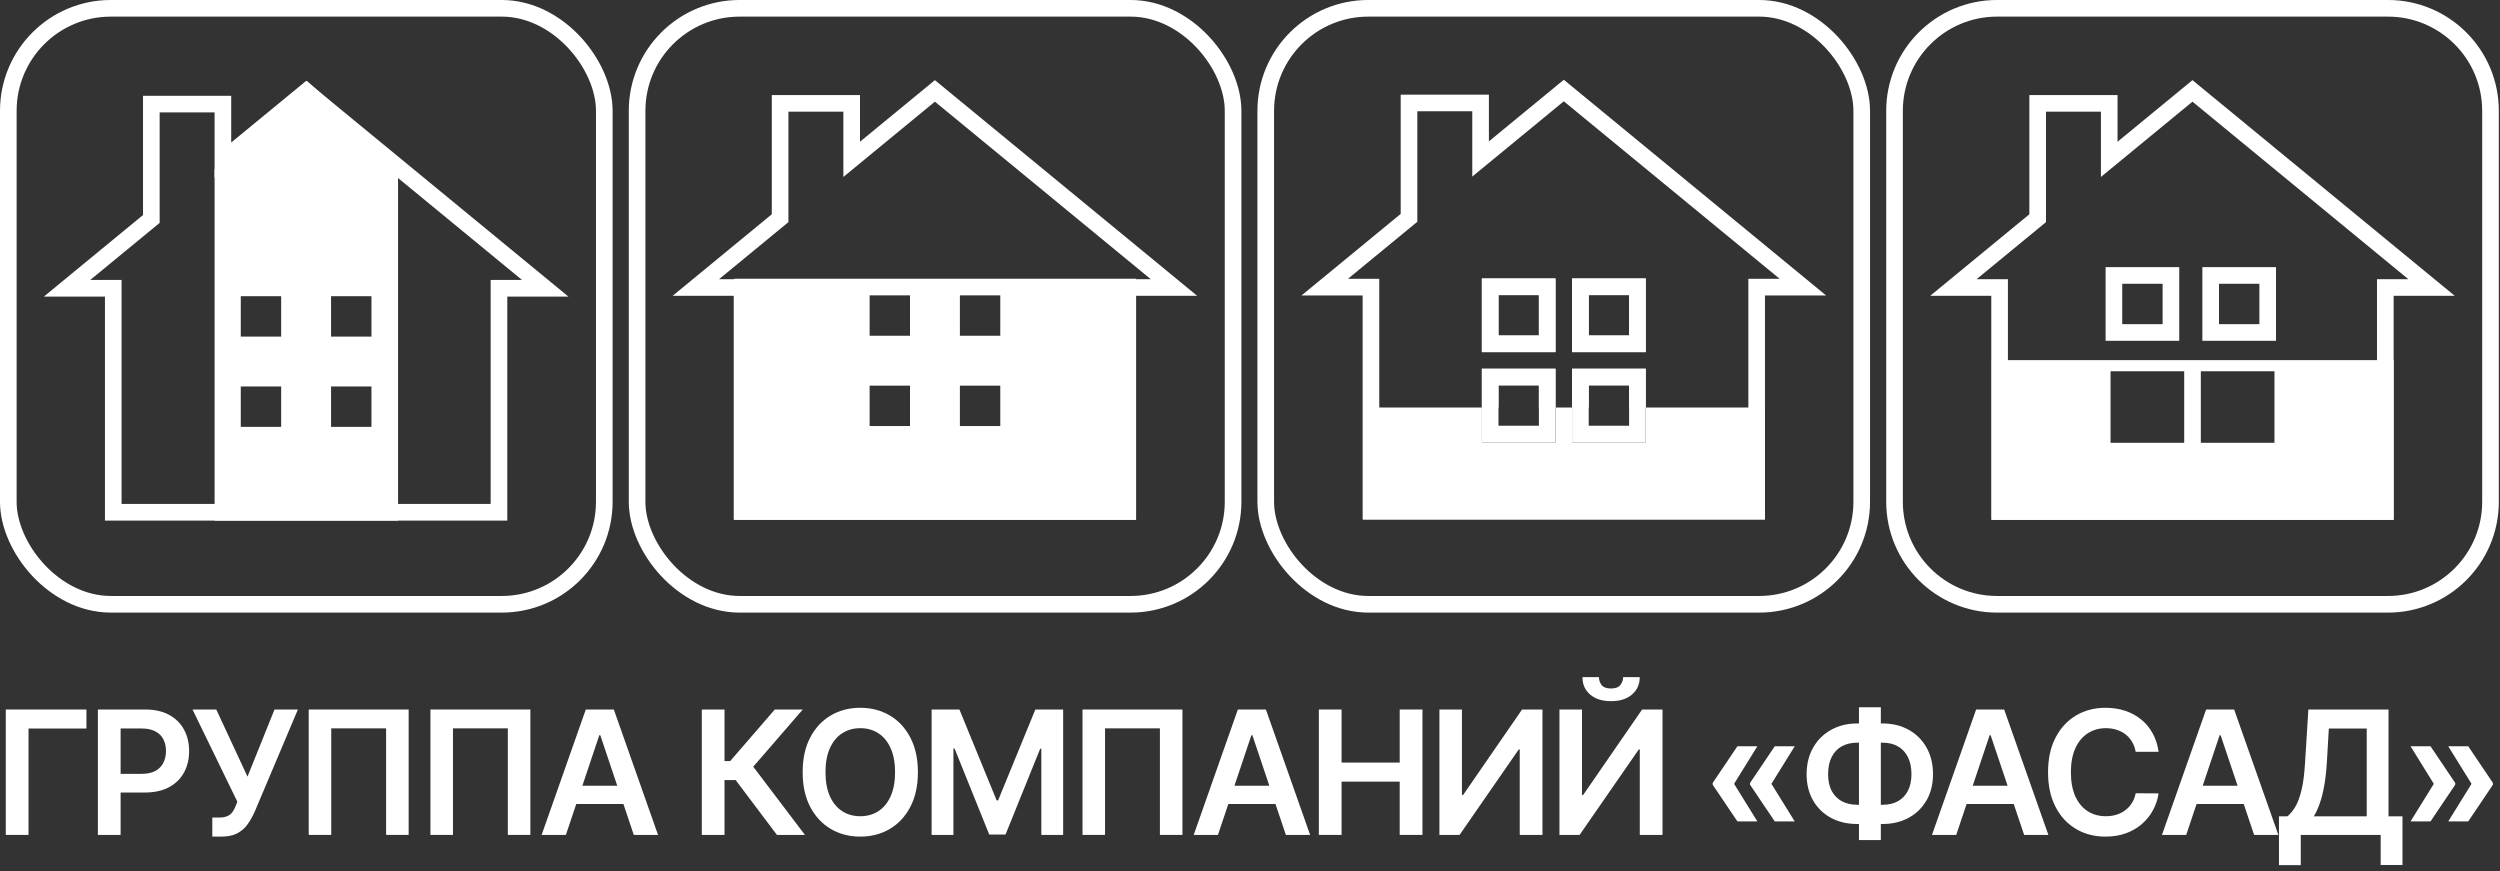 <svg width="155" height="54" viewBox="0 0 155 54" fill="none" xmlns="http://www.w3.org/2000/svg">
<rect x="0" y="0" width="155" height="54" fill="#333333" stroke="none"/>
<rect x="0.515" y="0.515" width="36.951" height="36.951" rx="6.357" stroke="white" stroke-width="1.031"/>
<path fill-rule="evenodd" clip-rule="evenodd" d="M19.024 5.016L13.305 10.5V32.276H24.679V10.008L19.024 5.016ZM17.432 18.363V20.868H14.928V18.363H17.432ZM23.03 18.363V20.868H20.525V18.363H23.03ZM23.03 26.465V23.96H20.525V26.465H23.03ZM17.432 23.96V26.465H14.928V23.96H17.432Z" fill="white"/>
<path fill-rule="evenodd" clip-rule="evenodd" d="M6.507 18.388H2.719L8.867 13.332V5.94H14.335V8.835L18.98 5.016L35.241 18.388H31.452V32.276H6.507V18.388ZM13.304 6.97V9.683V11.018L18.98 6.35L32.364 17.357H30.421V31.245H7.538V17.357H5.595L9.898 13.819V12.485V6.97H13.304Z" fill="white"/>
<rect x="39.5" y="0.515" width="36.951" height="36.951" rx="6.357" stroke="white" stroke-width="1.031"/>
<path fill-rule="evenodd" clip-rule="evenodd" d="M70.435 17.281H45.523V32.224H70.435V17.281ZM62.018 18.312V20.817H59.513V18.312H62.018ZM56.421 18.312V20.817H53.916V18.312H56.421ZM62.018 26.414V23.91H59.513V26.414H62.018ZM56.421 23.91V26.414H53.916V23.91H56.421Z" fill="white"/>
<path fill-rule="evenodd" clip-rule="evenodd" d="M45.491 18.341H41.703L47.851 13.285V5.893H53.319V8.788L57.964 4.969L74.225 18.341H70.436V32.229H45.491V18.341ZM52.289 6.924V9.636V10.971L57.964 6.303L71.349 17.31H69.405V31.198H46.522V17.31H44.58L48.882 13.772V12.438V6.924H52.289Z" fill="white"/>
<rect x="78.476" y="0.515" width="36.951" height="36.951" rx="6.357" stroke="white" stroke-width="1.031"/>
<path fill-rule="evenodd" clip-rule="evenodd" d="M95.411 20.801V18.296H92.906V20.801H95.411ZM96.441 17.266H91.875V21.832H96.441V17.266Z" fill="white"/>
<path fill-rule="evenodd" clip-rule="evenodd" d="M101.004 20.801V18.296H98.5V20.801H101.004ZM102.035 17.266H97.469V21.832H102.035V17.266Z" fill="white"/>
<path fill-rule="evenodd" clip-rule="evenodd" d="M101.004 26.395V23.89H98.5V26.395H101.004ZM102.035 22.859H97.469V27.426H102.035V22.859Z" fill="white"/>
<path fill-rule="evenodd" clip-rule="evenodd" d="M95.411 26.395V23.89H92.906V26.395H95.411ZM96.441 22.859H91.875V27.426H96.441V22.859Z" fill="white"/>
<path fill-rule="evenodd" clip-rule="evenodd" d="M95.411 18.296V20.801H92.906V18.296H95.411ZM91.875 17.266H96.441V21.832H91.875V17.266ZM101.008 18.296V20.801H98.503V18.296H101.008ZM97.472 17.266H102.039V21.832H97.472V17.266ZM101.008 25.266V23.893H98.503V25.266H97.472V22.863H102.039V25.266H101.008ZM91.875 25.266V22.863H96.441V25.266H95.411V23.893H92.906V25.266H91.875Z" fill="white"/>
<path fill-rule="evenodd" clip-rule="evenodd" d="M84.484 18.318H80.695L86.843 13.262V5.869H92.312V8.765L96.956 4.945L113.217 18.318H109.428V32.206H84.484V18.318ZM91.281 6.9V9.613V10.947L96.956 6.28L110.341 17.287H108.398V31.175H85.514V17.287H83.572L87.874 13.749V12.414V6.9H91.281Z" fill="white"/>
<path d="M102.041 25.266H109.427V32.207H84.516V25.266H91.877V27.427H96.443V25.266H97.474V27.427H102.041V25.266Z" fill="white"/>
<path d="M117.461 6.872C117.461 3.362 120.307 0.515 123.818 0.515H148.054C151.565 0.515 154.411 3.362 154.411 6.872V31.109C154.411 34.62 151.565 37.466 148.054 37.466H123.818C120.307 37.466 117.461 34.62 117.461 31.109V6.872Z" stroke="white" stroke-width="1.031"/>
<path fill-rule="evenodd" clip-rule="evenodd" d="M134.082 20.098V17.593H131.578V20.098H134.082ZM135.113 16.562H130.547V21.129H135.113V16.562Z" fill="white"/>
<path fill-rule="evenodd" clip-rule="evenodd" d="M140.082 20.098V17.593H137.578V20.098H140.082ZM141.113 16.562H136.547V21.129H141.113V18.846V16.562Z" fill="white"/>
<path fill-rule="evenodd" clip-rule="evenodd" d="M123.46 18.341H119.672L125.82 13.285V5.893H131.288V8.788L135.933 4.969L152.194 18.341H148.405V32.229H123.46V18.341ZM130.257 6.924V9.636V10.971L135.933 6.303L149.318 17.31H147.374V31.198H124.491V17.31H122.548L126.851 13.772V12.438V6.924H130.257Z" fill="white"/>
<path d="M141.017 22.329H148.404V32.231H123.492L123.492 22.329H130.854V22.673V23.017V27.452H135.42V23.017H130.854V22.673V22.329H135.42H136.451L141.017 22.328V23.017H136.451V27.452H141.017V23.017V22.329Z" fill="white"/>
<path d="M5.359 43.989V45.169H1.768V51.764H0.359V43.989H5.359Z" fill="white"/>
<path d="M6.069 51.764V43.989H8.985C9.582 43.989 10.083 44.1 10.488 44.323C10.896 44.546 11.203 44.852 11.411 45.242C11.621 45.629 11.726 46.069 11.726 46.563C11.726 47.061 11.621 47.504 11.411 47.892C11.2 48.279 10.89 48.584 10.48 48.806C10.07 49.027 9.566 49.137 8.966 49.137H7.033V47.979H8.776C9.125 47.979 9.411 47.918 9.634 47.797C9.857 47.675 10.021 47.508 10.127 47.295C10.236 47.083 10.291 46.839 10.291 46.563C10.291 46.287 10.236 46.044 10.127 45.834C10.021 45.624 9.855 45.461 9.63 45.344C9.407 45.225 9.12 45.166 8.768 45.166H7.478V51.764H6.069Z" fill="white"/>
<path d="M13.163 51.87V50.686H13.607C13.807 50.686 13.971 50.656 14.1 50.598C14.229 50.54 14.333 50.456 14.412 50.348C14.493 50.239 14.56 50.112 14.613 49.968L14.715 49.706L11.936 43.989H13.409L15.345 48.15L17.02 43.989H18.47L15.79 50.329C15.666 50.602 15.523 50.856 15.361 51.092C15.199 51.325 14.987 51.513 14.727 51.657C14.469 51.799 14.132 51.87 13.717 51.87H13.163Z" fill="white"/>
<path d="M25.336 43.989V51.764H23.939V45.158H20.537V51.764H19.14V43.989H25.336Z" fill="white"/>
<path d="M32.883 43.989V51.764H31.486V45.158H28.084V51.764H26.687V43.989H32.883Z" fill="white"/>
<path d="M35.085 51.764H33.581L36.319 43.989H38.057L40.798 51.764H39.295L37.218 45.583H37.157L35.085 51.764ZM35.134 48.715H39.234V49.847H35.134V48.715Z" fill="white"/>
<path d="M48.17 51.764L45.611 48.366H44.92V51.764H43.512V43.989H44.92V47.185H45.273L48.037 43.989H49.772L46.701 47.535L49.905 51.764H48.17Z" fill="white"/>
<path d="M56.91 47.876C56.91 48.714 56.753 49.431 56.439 50.029C56.128 50.623 55.703 51.079 55.164 51.395C54.627 51.712 54.018 51.87 53.338 51.87C52.657 51.87 52.047 51.712 51.508 51.395C50.971 51.077 50.546 50.62 50.232 50.025C49.921 49.428 49.765 48.712 49.765 47.876C49.765 47.038 49.921 46.322 50.232 45.728C50.546 45.13 50.971 44.673 51.508 44.357C52.047 44.041 52.657 43.883 53.338 43.883C54.018 43.883 54.627 44.041 55.164 44.357C55.703 44.673 56.128 45.13 56.439 45.728C56.753 46.322 56.91 47.038 56.91 47.876ZM55.494 47.876C55.494 47.287 55.402 46.789 55.217 46.384C55.035 45.977 54.782 45.669 54.458 45.462C54.134 45.252 53.76 45.147 53.338 45.147C52.915 45.147 52.542 45.252 52.218 45.462C51.894 45.669 51.639 45.977 51.455 46.384C51.272 46.789 51.181 47.287 51.181 47.876C51.181 48.466 51.272 48.965 51.455 49.372C51.639 49.777 51.894 50.084 52.218 50.294C52.542 50.502 52.915 50.606 53.338 50.606C53.76 50.606 54.134 50.502 54.458 50.294C54.782 50.084 55.035 49.777 55.217 49.372C55.402 48.965 55.494 48.466 55.494 47.876Z" fill="white"/>
<path d="M57.76 43.989H59.484L61.792 49.623H61.883L64.191 43.989H65.915V51.764H64.563V46.422H64.491L62.343 51.741H61.333L59.184 46.411H59.112V51.764H57.76V43.989Z" fill="white"/>
<path d="M73.311 43.989V51.764H71.914V45.158H68.513V51.764H67.116V43.989H73.311Z" fill="white"/>
<path d="M75.513 51.764H74.01L76.747 43.989H78.486L81.227 51.764H79.723L77.647 45.583H77.586L75.513 51.764ZM75.562 48.715H79.662V49.847H75.562V48.715Z" fill="white"/>
<path d="M81.769 51.764V43.989H83.178V47.28H86.781V43.989H88.193V51.764H86.781V48.461H83.178V51.764H81.769Z" fill="white"/>
<path d="M89.244 43.989H90.641V49.288H90.713L94.369 43.989H95.633V51.764H94.224V46.468H94.16L90.493 51.764H89.244V43.989Z" fill="white"/>
<path d="M96.686 43.989H98.083V49.288H98.156L101.811 43.989H103.076V51.764H101.667V46.468H101.603L97.935 51.764H96.686V43.989ZM100.634 41.984H101.663C101.663 42.427 101.503 42.787 101.181 43.062C100.862 43.336 100.429 43.472 99.883 43.472C99.341 43.472 98.91 43.336 98.588 43.062C98.269 42.787 98.111 42.427 98.114 41.984H99.135C99.135 42.167 99.191 42.33 99.302 42.474C99.416 42.616 99.609 42.687 99.883 42.687C100.151 42.687 100.342 42.616 100.456 42.474C100.572 42.332 100.632 42.169 100.634 41.984Z" fill="white"/>
<path d="M108.957 50.928H107.72L106.186 48.651V48.575H107.499L108.957 50.928ZM108.957 46.267L107.499 48.62H106.186V48.544L107.72 46.267H108.957ZM111.273 50.928H110.035L108.502 48.651V48.575H109.815L111.273 50.928ZM111.273 46.267L109.815 48.62H108.502V48.544L110.035 46.267H111.273Z" fill="white"/>
<path d="M115.146 44.854H116.718C117.325 44.854 117.864 44.985 118.335 45.245C118.806 45.506 119.175 45.873 119.444 46.346C119.712 46.817 119.846 47.369 119.846 48.002C119.846 48.619 119.712 49.159 119.444 49.623C119.175 50.086 118.806 50.446 118.335 50.705C117.864 50.96 117.325 51.088 116.718 51.088H115.146C114.536 51.088 113.995 50.961 113.521 50.708C113.051 50.453 112.681 50.093 112.413 49.63C112.145 49.167 112.01 48.625 112.01 48.005C112.01 47.373 112.146 46.821 112.417 46.35C112.687 45.877 113.058 45.51 113.529 45.249C114.002 44.986 114.541 44.854 115.146 44.854ZM115.146 46.046C114.777 46.046 114.457 46.122 114.186 46.274C113.917 46.423 113.71 46.644 113.563 46.935C113.416 47.226 113.343 47.583 113.343 48.005C113.343 48.41 113.416 48.753 113.563 49.034C113.712 49.315 113.923 49.529 114.193 49.676C114.464 49.822 114.782 49.896 115.146 49.896H116.722C117.089 49.896 117.405 49.822 117.671 49.676C117.939 49.526 118.145 49.311 118.29 49.03C118.436 48.747 118.51 48.404 118.51 48.002C118.51 47.584 118.436 47.23 118.29 46.939C118.145 46.648 117.939 46.426 117.671 46.274C117.405 46.122 117.089 46.046 116.722 46.046H115.146ZM116.612 43.852V52.083H115.256V43.852H116.612Z" fill="white"/>
<path d="M121.286 51.764H119.783L122.52 43.989H124.258L126.999 51.764H125.496L123.419 45.583H123.359L121.286 51.764ZM121.335 48.715H125.435V49.847H121.335V48.715Z" fill="white"/>
<path d="M133.832 46.612H132.412C132.371 46.379 132.297 46.173 132.188 45.993C132.079 45.811 131.944 45.657 131.782 45.53C131.62 45.404 131.435 45.309 131.228 45.245C131.023 45.18 130.801 45.147 130.563 45.147C130.141 45.147 129.766 45.253 129.439 45.466C129.113 45.676 128.857 45.984 128.673 46.392C128.488 46.797 128.395 47.292 128.395 47.876C128.395 48.471 128.488 48.972 128.673 49.38C128.86 49.785 129.116 50.091 129.439 50.298C129.766 50.503 130.139 50.606 130.559 50.606C130.792 50.606 131.01 50.575 131.212 50.515C131.417 50.451 131.601 50.359 131.763 50.238C131.927 50.116 132.065 49.967 132.177 49.79C132.29 49.612 132.369 49.41 132.412 49.182L133.832 49.19C133.779 49.559 133.663 49.906 133.486 50.23C133.312 50.554 133.083 50.84 132.799 51.088C132.516 51.334 132.184 51.526 131.805 51.665C131.425 51.802 131.004 51.87 130.54 51.87C129.857 51.87 129.247 51.712 128.711 51.395C128.174 51.079 127.751 50.622 127.443 50.025C127.134 49.428 126.979 48.712 126.979 47.876C126.979 47.038 127.135 46.322 127.446 45.728C127.758 45.13 128.182 44.673 128.718 44.357C129.255 44.041 129.862 43.883 130.54 43.883C130.973 43.883 131.376 43.943 131.748 44.065C132.12 44.186 132.451 44.365 132.742 44.6C133.033 44.833 133.272 45.119 133.46 45.458C133.65 45.795 133.774 46.179 133.832 46.612Z" fill="white"/>
<path d="M135.545 51.764H134.042L136.779 43.989H138.517L141.258 51.764H139.755L137.678 45.583H137.618L135.545 51.764ZM135.594 48.715H139.694V49.847H135.594V48.715Z" fill="white"/>
<path d="M141.296 53.639V50.613H141.817C141.991 50.474 142.154 50.278 142.306 50.025C142.458 49.772 142.587 49.425 142.694 48.985C142.8 48.544 142.873 47.975 142.914 47.276L143.119 43.989H148.088V50.613H148.954V53.632H147.602V51.764H142.648V53.639H141.296ZM143.457 50.613H146.737V45.169H144.387L144.265 47.276C144.232 47.805 144.179 48.279 144.106 48.696C144.032 49.114 143.94 49.482 143.829 49.801C143.717 50.117 143.593 50.388 143.457 50.613Z" fill="white"/>
<path d="M149.453 50.928L150.911 48.575H152.224V48.651L150.691 50.928H149.453ZM149.453 46.267H150.691L152.224 48.544V48.62H150.911L149.453 46.267ZM151.791 50.928L153.249 48.575H154.563V48.651L153.029 50.928H151.791ZM151.791 46.267H153.029L154.563 48.544V48.62H153.249L151.791 46.267Z" fill="white"/>
</svg>
